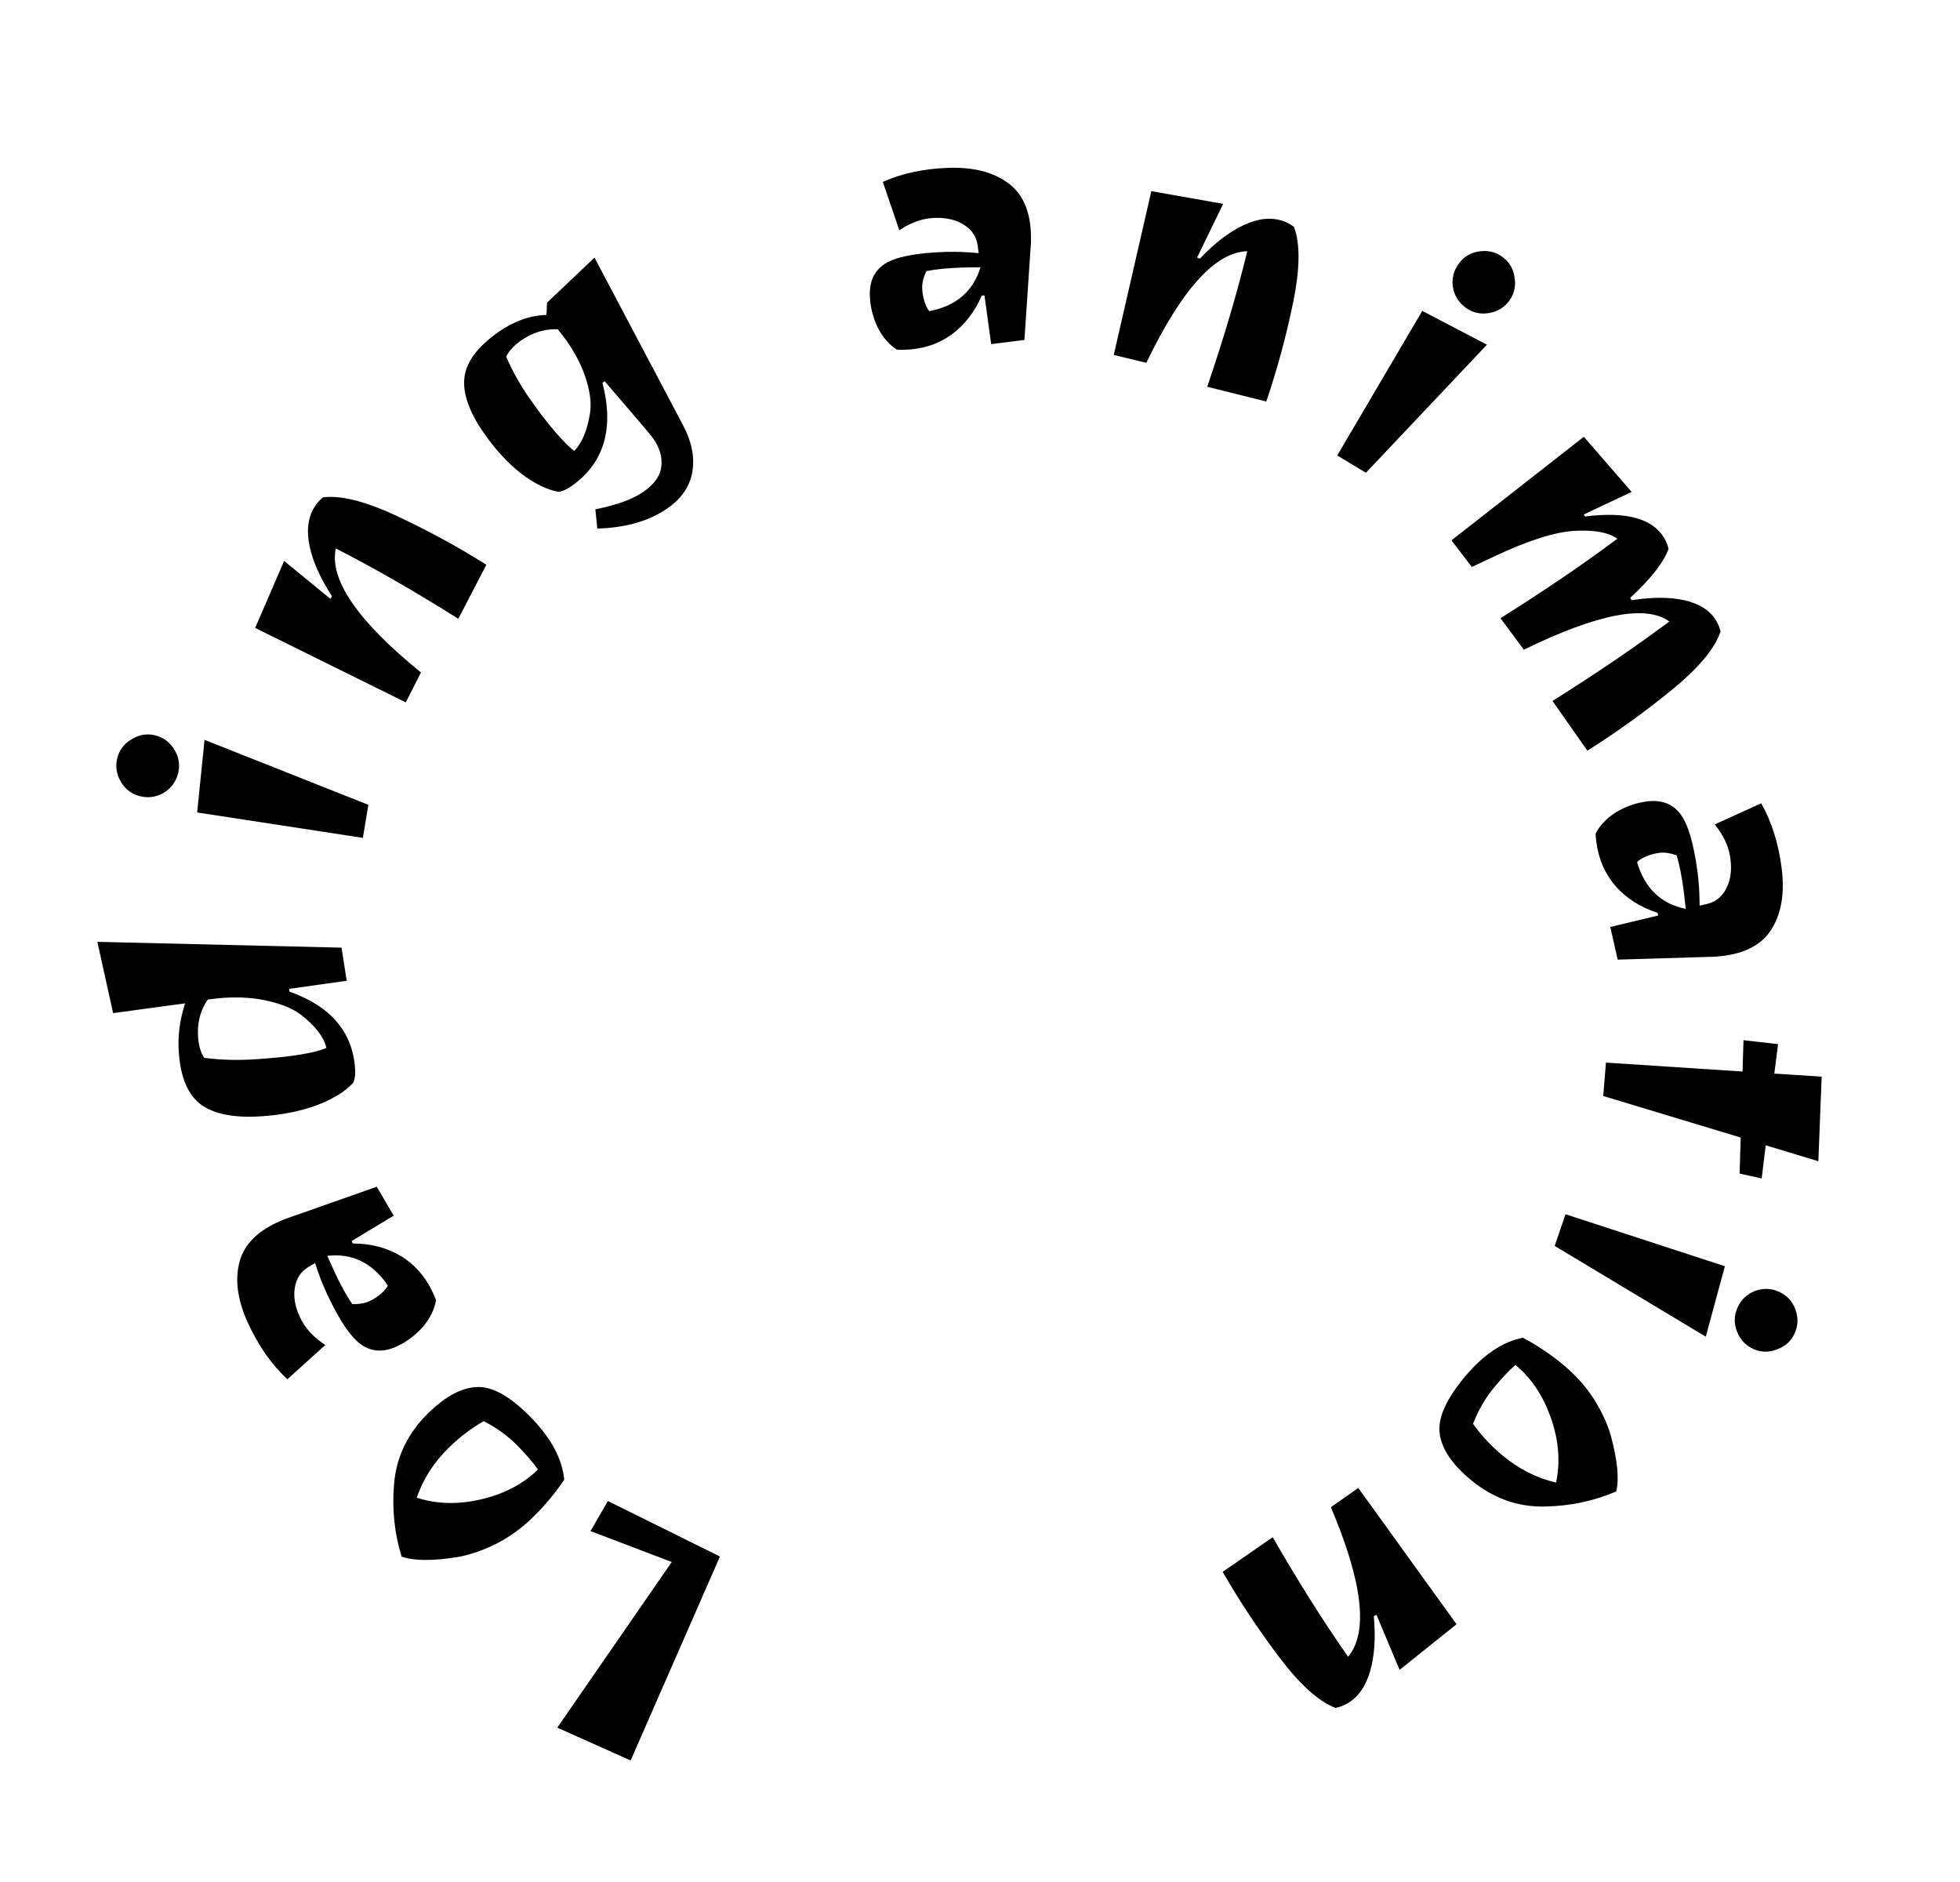 <svg width="349" height="335" viewBox="0 0 349 335" fill="none" xmlns="http://www.w3.org/2000/svg">
<path d="M108.239 267.215L128.194 277.096L112.29 313.406L99.232 307.558L119.612 278.075L105.151 272.574L108.239 267.215Z" fill="black"/>
<path d="M76.319 251.507C79.444 248.467 82.393 246.937 85.165 246.919C87.881 246.9 91.024 248.725 94.594 252.395C98.165 256.065 100.122 259.741 100.468 263.423C98.822 265.861 96.966 268.085 94.902 270.093C92.838 272.101 90.624 273.697 88.259 274.881C85.839 276.064 83.551 276.839 81.396 277.205C76.945 277.907 73.65 277.876 71.511 277.111C70.238 272.992 69.788 268.714 70.16 264.279C70.539 259.39 72.592 255.133 76.319 251.507ZM80.011 257.625C77.287 260.275 75.351 263.275 74.201 266.625C77.778 267.778 81.609 267.873 85.696 266.911C89.783 265.949 93.145 264.185 95.783 261.619C95.062 260.534 93.865 259.132 92.192 257.411C90.518 255.691 88.502 254.221 86.142 253C83.947 254.243 81.903 255.785 80.011 257.625Z" fill="black"/>
<path d="M77.048 230.058C77.337 230.673 77.532 231.134 77.632 231.441C77.378 233.063 76.615 234.637 75.343 236.163C74.018 237.67 72.469 238.84 70.695 239.674C68.378 240.763 66.287 240.686 64.42 239.441C62.536 238.161 60.489 235.168 58.276 230.462C57.46 228.724 56.736 226.855 56.104 224.853L54.961 225.524C53.581 226.349 52.764 227.573 52.51 229.195C52.219 230.834 52.525 232.613 53.427 234.532C54.329 236.45 55.828 238.088 57.925 239.445L51.174 245.536C48.444 243.018 46.143 239.768 44.271 235.786C42.399 231.804 41.824 228.229 42.544 225.062C43.229 221.911 45.472 219.442 49.273 217.656C50.142 217.247 50.847 216.96 51.387 216.794L67.089 211.27L70.105 216.416L62.614 220.931L62.818 221.366C66.003 221.371 68.848 222.111 71.353 223.586C73.822 225.077 75.721 227.234 77.048 230.058ZM58.282 223.564L59.581 226.468C60.704 228.857 61.75 230.752 62.718 232.153C63.97 232.184 64.994 232.012 65.79 231.637C66.587 231.263 67.296 230.797 67.918 230.239C68.54 229.682 68.918 229.217 69.052 228.844C66.322 224.824 62.732 223.064 58.282 223.564Z" fill="black"/>
<path d="M63.235 190.312C63.297 191.27 63.189 192.079 62.911 192.738C61.49 194.313 59.312 195.657 56.377 196.768C53.441 197.84 50.136 198.495 46.464 198.733C41.714 199.04 38.162 198.348 35.807 196.657C33.451 194.925 32.124 191.765 31.827 187.174C31.643 184.34 32.02 181.49 32.957 178.623L20.142 180.355L17.336 167.669L60.814 168.703L61.737 174.596L51.489 176.041L51.52 176.52C58.903 179.128 62.809 183.726 63.235 190.312ZM35.268 184.607C35.364 186.083 35.724 187.323 36.35 188.324C39.261 188.697 42.252 188.784 45.326 188.585C51.712 188.172 55.978 187.495 58.121 186.554C57.675 184.619 56.165 182.653 53.591 180.655C52.241 179.62 50.366 178.819 47.964 178.253C45.56 177.647 42.841 177.442 39.807 177.639C39.209 177.678 38.273 177.778 37.001 177.941C35.68 179.83 35.102 182.052 35.268 184.607Z" fill="black"/>
<path d="M64.616 149.161L35.103 144.637L36.423 131.712L65.59 143.276L64.616 149.161ZM29.127 141.158C27.771 141.921 26.358 142.111 24.887 141.728C23.416 141.345 22.294 140.494 21.521 139.177C20.719 137.811 20.51 136.392 20.893 134.922C21.276 133.451 22.146 132.334 23.502 131.571C24.829 130.759 26.228 130.545 27.699 130.928C29.17 131.311 30.306 132.186 31.108 133.552C31.881 134.869 32.076 136.263 31.693 137.734C31.31 139.205 30.454 140.346 29.127 141.158Z" fill="black"/>
<path d="M56.013 90.23C56.418 89.586 56.913 89.024 57.5 88.542C60.685 88.136 65.07 89.24 70.656 91.855C76.207 94.448 81.522 97.342 86.601 100.537L81.613 110.158C73.825 105.26 66.55 101.086 59.789 97.637C58.616 103.184 63.672 110.546 74.959 119.724L72.253 125.039L45.433 111.786L50.592 99.862L58.829 106.602L59.116 106.145C57.022 102.938 55.689 99.949 55.116 97.179C54.543 94.408 54.842 92.092 56.013 90.23Z" fill="black"/>
<path d="M92.75 60.637C91.536 61.484 90.662 62.434 90.13 63.489C91.227 66.04 92.61 68.513 94.281 70.908C95.951 73.303 97.525 75.35 99.004 77.05C100.459 78.718 101.547 79.788 102.267 80.261C103.636 78.867 104.565 76.634 105.056 73.561C105.32 71.913 105.108 69.965 104.417 67.716C103.736 65.411 102.571 63.077 100.924 60.715C100.649 60.321 100.113 59.622 99.315 58.618C97.005 58.523 94.817 59.196 92.75 60.637ZM118.893 90.464C115.612 92.752 111.432 93.961 106.353 94.09L106.014 90.668C109.827 89.911 112.684 88.869 114.587 87.542C116.523 86.192 117.579 84.699 117.756 83.064C117.965 81.407 117.474 79.725 116.285 78.019C115.918 77.494 113.045 74.109 107.665 67.864L107.272 68.138C109.398 76.36 107.541 82.508 101.701 86.581C100.913 87.13 100.166 87.457 99.458 87.56C97.397 87.193 95.177 86.108 92.798 84.305C90.429 82.446 88.226 80.057 86.189 77.137C83.558 73.364 82.39 70.082 82.686 67.29C82.993 64.443 85.032 61.704 88.805 59.072C91.561 57.15 94.397 56.147 97.314 56.064L97.401 53.882L105.855 45.864L121.646 75.742C123.172 78.628 123.718 81.369 123.284 83.963C122.85 86.558 121.387 88.725 118.893 90.464Z" fill="black"/>
<path d="M161.216 62.261C160.537 62.284 160.036 62.281 159.715 62.252C158.324 61.379 157.179 60.057 156.278 58.287C155.416 56.475 154.951 54.59 154.884 52.631C154.797 50.072 155.693 48.181 157.573 46.956C159.492 45.73 163.05 45.028 168.247 44.851C170.166 44.786 172.17 44.858 174.258 45.066L174.093 43.751C173.879 42.158 173.076 40.924 171.686 40.051C170.294 39.138 168.538 38.718 166.42 38.79C164.301 38.862 162.205 39.594 160.131 40.985L157.196 32.38C160.586 30.864 164.48 30.031 168.878 29.881C173.275 29.731 176.787 30.612 179.414 32.524C182.039 34.395 183.423 37.43 183.566 41.627C183.599 42.587 183.585 43.348 183.524 43.91L182.409 60.518L176.491 61.26L175.295 52.596L174.815 52.612C173.554 55.536 171.752 57.859 169.41 59.58C167.066 61.261 164.334 62.154 161.216 62.261ZM174.584 47.577L171.404 47.625C168.765 47.715 166.611 47.929 164.942 48.266C164.42 49.404 164.174 50.413 164.204 51.293C164.234 52.172 164.383 53.008 164.65 53.799C164.917 54.59 165.195 55.121 165.485 55.391C170.256 54.468 173.289 51.863 174.584 47.577Z" fill="black"/>
<path d="M228.425 39.337C229.144 39.582 229.806 39.934 230.41 40.393C231.543 43.398 231.483 47.919 230.231 53.958C228.993 59.959 227.407 65.799 225.474 71.48L214.96 68.853C217.923 60.143 220.301 52.1 222.092 44.724C216.424 44.866 210.432 51.489 204.114 64.593L198.317 63.191L205.006 34.031L217.799 36.292L213.148 45.864L213.659 46.038C216.295 43.259 218.894 41.27 221.457 40.072C224.019 38.873 226.342 38.628 228.425 39.337Z" fill="black"/>
<path d="M238.109 81.08L253.253 55.348L264.767 61.365L243.213 84.166L238.109 81.08ZM258.699 51.087C258.493 49.545 258.841 48.162 259.742 46.938C260.643 45.714 261.848 44.987 263.358 44.757C264.924 44.519 266.319 44.851 267.544 45.752C268.768 46.653 269.483 47.875 269.688 49.417C269.95 50.951 269.63 52.33 268.729 53.554C267.828 54.778 266.595 55.509 265.029 55.747C263.519 55.976 262.152 55.64 260.927 54.739C259.703 53.838 258.96 52.621 258.699 51.087Z" fill="black"/>
<path d="M296.226 95.613C296.631 96.257 296.923 96.947 297.104 97.684C296.309 100.027 294.034 102.946 290.279 106.442L290.534 106.849C294.145 106.279 297.264 106.278 299.89 106.848C302.537 107.451 304.404 108.616 305.49 110.342C305.895 110.986 306.187 111.676 306.367 112.413C305.354 115.461 302.426 118.956 297.582 122.9C292.738 126.845 287.76 130.425 282.647 133.64L276.44 124.785C284.431 119.76 291.365 115.044 297.242 110.639C293.061 107.598 284.427 109.272 271.339 115.661L267.177 110.056C275.167 105.031 282.101 100.315 287.978 95.91C286.411 94.77 283.848 94.302 280.291 94.507C276.79 94.725 272.05 96.241 266.071 99.057L262.075 100.932L258.456 96.191L282.019 77.757L290.531 87.571L282 91.59L282.224 91.945C289.451 91.038 294.118 92.261 296.226 95.613Z" fill="black"/>
<path d="M284.252 149.913C284.163 149.239 284.118 148.741 284.116 148.418C284.85 146.95 286.054 145.681 287.728 144.613C289.448 143.579 291.279 142.934 293.222 142.677C295.76 142.342 297.73 143.05 299.131 144.802C300.538 146.593 301.582 150.066 302.262 155.222C302.514 157.125 302.637 159.126 302.631 161.225L303.924 160.933C305.489 160.565 306.639 159.647 307.373 158.178C308.147 156.704 308.395 154.916 308.117 152.814C307.84 150.713 306.908 148.697 305.322 146.768L313.602 143.012C315.44 146.239 316.647 150.034 317.223 154.396C317.799 158.758 317.263 162.339 315.615 165.139C314.007 167.934 311.121 169.606 306.957 170.156C306.006 170.281 305.247 170.341 304.681 170.335L288.044 170.837L286.731 165.019L295.238 162.988L295.176 162.512C292.142 161.541 289.656 159.973 287.716 157.808C285.815 155.638 284.661 153.007 284.252 149.913ZM300.164 161.793L299.808 158.632C299.462 156.015 299.04 153.892 298.543 152.263C297.359 151.854 296.331 151.708 295.459 151.823C294.586 151.938 293.769 152.167 293.008 152.51C292.246 152.852 291.745 153.181 291.504 153.495C292.885 158.154 295.772 160.92 300.164 161.793Z" fill="black"/>
<path d="M285.955 189.169L310.28 190.755L310.451 185.182L316.602 185.88L315.94 191.124L324.37 191.667L323.777 206.726L314.404 203.889L313.688 209.793L309.757 208.931L309.953 202.511L285.475 195.115L285.955 189.169Z" fill="black"/>
<path d="M278.753 216.159L307.137 225.422L303.733 237.96L276.835 221.806L278.753 216.159ZM312.468 229.826C313.93 229.294 315.356 229.336 316.745 229.954C318.134 230.571 319.103 231.592 319.651 233.018C320.22 234.496 320.196 235.93 319.578 237.319C318.961 238.708 317.922 239.668 316.46 240.201C315.018 240.785 313.602 240.769 312.213 240.152C310.824 239.535 309.845 238.487 309.277 237.009C308.728 235.583 308.763 234.176 309.38 232.787C309.997 231.398 311.026 230.411 312.468 229.826Z" fill="black"/>
<path d="M261.823 263.397C258.474 260.605 256.646 257.832 256.339 255.076C256.038 252.377 257.526 249.061 260.805 245.129C264.084 241.196 267.536 238.867 271.162 238.14C273.758 239.524 276.163 241.138 278.375 242.982C280.587 244.826 282.404 246.862 283.828 249.09C285.256 251.375 286.264 253.57 286.853 255.675C288.015 260.028 288.326 263.309 287.788 265.516C283.824 267.21 279.616 268.103 275.166 268.194C270.264 268.326 265.817 266.727 261.823 263.397ZM267.524 259.089C270.442 261.522 273.628 263.136 277.079 263.931C277.853 260.254 277.55 256.433 276.168 252.469C274.786 248.505 272.682 245.344 269.855 242.988C268.851 243.817 267.581 245.153 266.044 246.997C264.507 248.84 263.254 250.999 262.286 253.472C263.75 255.526 265.496 257.398 267.524 259.089Z" fill="black"/>
<path d="M239.917 303.251C239.258 303.63 238.557 303.895 237.813 304.047C234.808 302.915 231.449 299.887 227.737 294.962C224.045 290.072 220.702 285.027 217.709 279.827L226.62 273.659C231.21 281.632 235.685 288.725 240.046 294.938C243.679 290.585 242.656 281.712 236.977 268.32L241.855 264.888L259.355 289.153L249.215 297.275L245.09 287.465L244.622 287.734C244.972 291.548 244.752 294.814 243.962 297.53C243.172 300.246 241.823 302.153 239.917 303.251Z" fill="black"/>
</svg>
